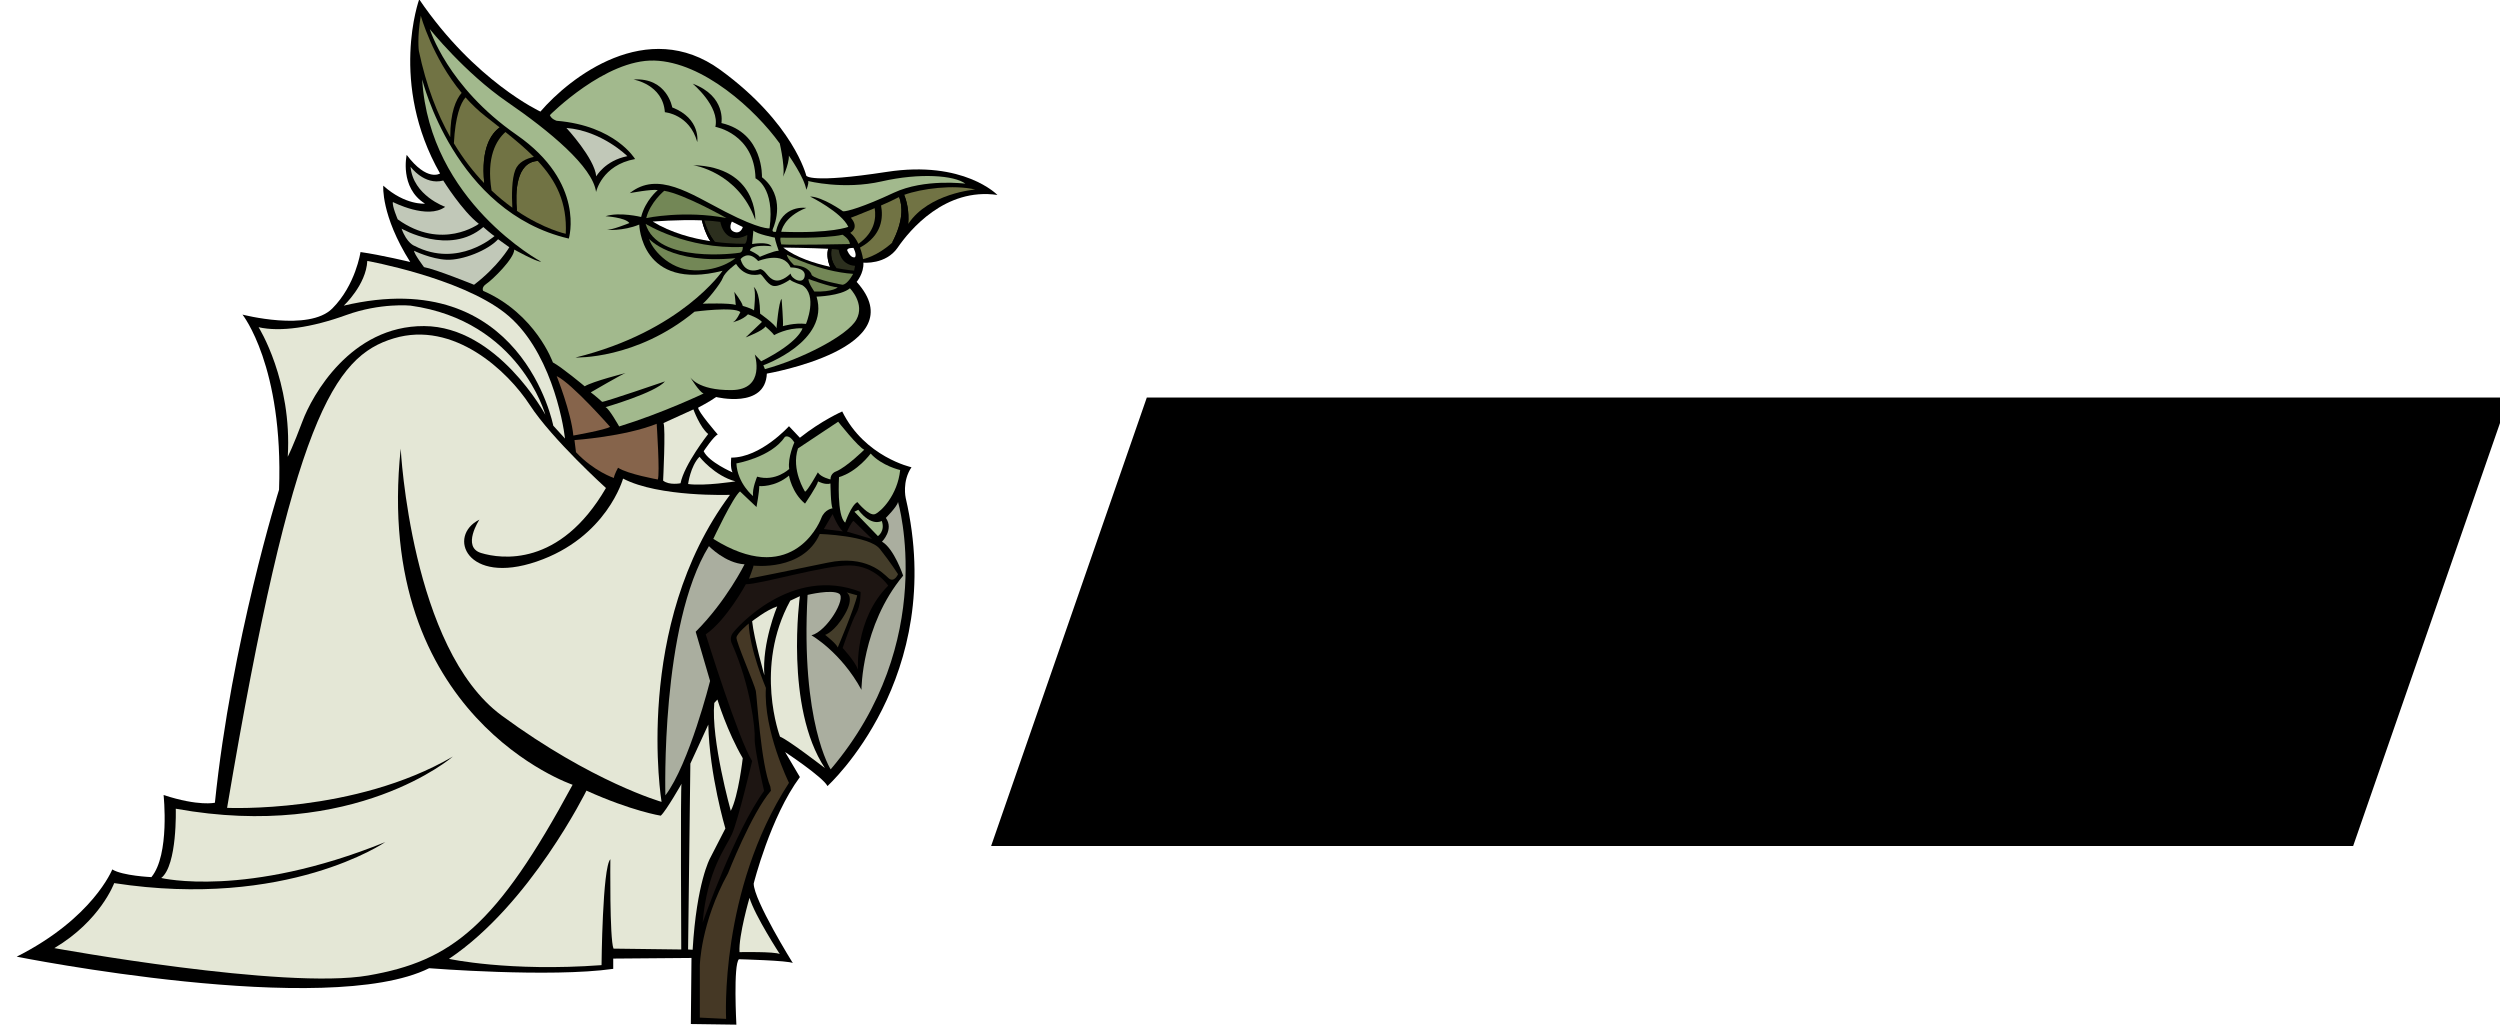 <?xml version="1.0" encoding="UTF-8" standalone="no"?>
<!-- Created with Inkscape (http://www.inkscape.org/) -->

<svg
   xmlns:dc="http://purl.org/dc/elements/1.1/"
   xmlns:cc="http://creativecommons.org/ns#"
   xmlns:rdf="http://www.w3.org/1999/02/22-rdf-syntax-ns#"
   xmlns:svg="http://www.w3.org/2000/svg"
   xmlns="http://www.w3.org/2000/svg"
   xmlns:sodipodi="http://sodipodi.sourceforge.net/DTD/sodipodi-0.dtd"
   xmlns:inkscape="http://www.inkscape.org/namespaces/inkscape"
   width="1300"
   height="532.833"
   viewBox="0 0 343.958 140.979"
   version="1.1"
   id="svg8"
   inkscape:export-filename="C:\Work\blog\repo\static\images\yoda_getters_setters.png"
   inkscape:export-xdpi="96"
   inkscape:export-ydpi="96"
   inkscape:version="0.92.0 r15299"
   sodipodi:docname="yoda.svg">
  <defs
     id="defs2">
    <clipPath
       id="clipPath3696"
       clipPathUnits="userSpaceOnUse">
      <path
         inkscape:connector-curvature="0"
         id="path3694"
         d="M 0,432 H 648 V 0 H 0 Z" />
    </clipPath>
  </defs>
  <sodipodi:namedview
     id="base"
     pagecolor="#ffffff"
     bordercolor="#666666"
     borderopacity="1.0"
     inkscape:pageopacity="0.0"
     inkscape:pageshadow="2"
     inkscape:zoom="1.4"
     inkscape:cx="366.939"
     inkscape:cy="214.0699"
     inkscape:document-units="mm"
     inkscape:current-layer="layer1"
     showgrid="false"
     units="px"
     fit-margin-top="0"
     fit-margin-left="0"
     fit-margin-right="0"
     fit-margin-bottom="0"
     inkscape:window-width="3072"
     inkscape:window-height="1603"
     inkscape:window-x="635"
     inkscape:window-y="-13"
     inkscape:window-maximized="1" />
  <g
     inkscape:label="Layer 1"
     inkscape:groupmode="layer"
     id="layer1"
     transform="translate(-5.147,-7.284)">
    <rect
       id="rect4122"
       width="347.927"
       height="144.198"
       x="3.824"
       y="5.955"
       style="stroke-width:0.265;fill:#ffffff"
       inkscape:export-xdpi="96"
       inkscape:export-ydpi="96" />
    <g
       transform="matrix(0.353,0,0,-0.353,-39.328,153.908)"
       inkscape:label="Yoda"
       id="g3688">
      <g
         id="g3690">
        <g
           clip-path="url(#clipPath3696)"
           id="g3692">
          <g
             transform="translate(398.125,256.5)"
             id="g3698">
            <path
               inkscape:connector-curvature="0"
               id="path3700"
               style="fill:#000000;fill-opacity:1;fill-rule:nonzero;stroke:none"
               d="m 0,0 c 0,0 4.375,2.25 7,4.125 0,0 19.125,-4.75 19.75,9.125 0,0 58.25,10 35,35.75 0,0 2.875,3.375 2.625,7.5 0,0 8.75,-0.875 13.375,5.875 4.625,6.75 18.5,23.5 38.875,20.5 0,0 -13.125,13.625 -43.125,9 -30,-4.625 -31.375,-1.5 -31.375,-1.5 0,0 -5,20.5 -33.5,41.25 -28.5,20.75 -58.75,-3 -70.125,-16.25 0,0 -25.5,11.75 -47.25,43.75 0,0 -11.875,-32.75 8.125,-67.875 0,0 -5,-3.375 -13,7.25 0,0 -2.875,-12.75 7.125,-19 0,0 -7.625,-0.75 -16.25,7 0,0 -1,-11.5 10.5,-29.75 0,0 -11.375,2.75 -19.375,3.875 0,0 -1.875,-12.875 -11,-22 -9.125,-9.125 -35,-2.375 -35,-2.375 0,0 16,-20 14.25,-68.25 0,0 -18.5,-59 -25,-122 0,0 -6.25,-1.5 -20,3 0,0 2.5,-23.25 -4.75,-32 0,0 -11.25,0.5 -15.25,3 0,0 -7.5,-19 -37.25,-34 0,0 121,-24.25 160.75,-4.5 0,0 47.25,-3.75 71.75,-0.25 v 4 l 30.5,0.25 -0.25,-25.75 17.75,-0.25 c 0,0 -1.25,23.5 1,25.5 0,0 19.5,-0.5 21,-1.5 0,0 -15.25,24.5 -15.25,31 0,0 6.5,26 18,41.5 l -5.75,9.75 c 0,0 14.75,-9.75 16.5,-13.25 0,0 46.75,42.25 30.5,112.25 0,0 -1.5,6.5 2.25,12 0,0 -18.25,4 -27,21.75 0,0 -8,-3.5 -16.5,-10.25 l -4.25,4.5 c 0,0 -11,-12.25 -22.5,-12.25 0,0 -0.5,-4 0.5,-5.75 0,0 -9.25,4 -11.25,8.25 0,0 4,6 5.5,6.5 0,0 -8,9.25 -7.625,10.5" />
          </g>
          <g
             transform="translate(391.623,109.876)"
             id="g3702">
            <path
               inkscape:connector-curvature="0"
               id="path3704"
               style="fill:#e4e7d6;fill-opacity:1;fill-rule:nonzero;stroke:none"
               d="m 0,0 c 0,0 -5.991,-10.54 -8.1,-12.427 0,0 -11.318,1.776 -28.96,9.764 0,0 -21.857,-44.382 -53.59,-65.574 0,0 23.411,-5.105 59.471,-2.442 0,0 0.334,38.169 3.441,41.276 0,0 -0.334,-31.068 1.219,-34.84 l 26.408,-0.333 c 0,0 -0.333,63.8 0.111,64.576" />
          </g>
          <g
             transform="translate(395.062,117.754)"
             id="g3706">
            <path
               inkscape:connector-curvature="0"
               id="path3708"
               style="fill:#e4e7d6;fill-opacity:1;fill-rule:nonzero;stroke:none"
               d="m 0,0 -0.888,-72.454 1.776,-0.11 c 1.552,26.185 6.768,35.616 6.768,35.616 l 5.991,11.65 c 0,0 -6.213,20.969 -6.657,40.498 z" />
          </g>
          <g
             transform="translate(404.383,141.389)"
             id="g3710">
            <path
               inkscape:connector-curvature="0"
               id="path3712"
               style="fill:#e4e7d6;fill-opacity:1;fill-rule:nonzero;stroke:none"
               d="m 0,0 1.221,1.331 c 0,0 3.772,-12.427 9.875,-22.856 0,0 -1.664,-14.756 -4.66,-20.527 0,0 -7.768,27.739 -6.436,42.052" />
          </g>
          <g
             transform="translate(401.055,168.129)"
             id="g3714">
            <path
               inkscape:connector-curvature="0"
               id="path3716"
               style="fill:#1d1512;fill-opacity:1;fill-rule:nonzero;stroke:none"
               d="m 0,0 c 0,0 12.87,-41.385 18.085,-49.374 0,0 -5.438,-23.079 -7.878,-28.516 -2.44,-5.436 -9.652,-13.98 -11.428,-34.506 0,0 12.537,35.727 23.966,51.372 0,0 -3.883,16.643 -3.661,20.416 0.222,3.772 -1.555,20.415 -8.877,36.947 0,0 -1.108,1.996 0.223,3.994 1.331,1.998 22.967,26.741 49.929,16.2 0,0 0.111,-5.327 -1.665,-8.322 -1.775,-2.995 -5.325,-13.536 -5.325,-13.536 0,0 4.771,-5.105 5.991,-8.433 0,0 -1.443,19.528 11.761,32.732 0,0 -5.103,7.766 -14.978,7.878 C 46.268,26.963 20.971,19.417 15.645,19.528 15.645,19.528 7.989,5.437 0,0" />
          </g>
          <g
             transform="translate(428.904,179.003)"
             id="g3718">
            <path
               inkscape:connector-curvature="0"
               id="path3720"
               style="fill:#e4e7d6;fill-opacity:1;fill-rule:nonzero;stroke:none"
               d="m 0,0 c 0,0 -5.992,-14.313 -4.993,-26.851 0,0 -3.994,13.98 -4.771,21.081 0,0 5.77,4.549 9.764,5.77" />
          </g>
          <g
             transform="translate(417.809,172.346)"
             id="g3722">
            <path
               inkscape:connector-curvature="0"
               id="path3724"
               style="fill:#453825;fill-opacity:1;fill-rule:nonzero;stroke:none"
               d="m 0,0 c 0,0 -4.549,-3.772 -4.771,-5.437 -0.221,-1.664 7.102,-18.418 7.545,-20.859 0.444,-2.44 1.997,-28.627 5.659,-37.281 l 0.22,-1.588 c -7.629,-8.901 -16.712,-32.181 -16.712,-32.181 -10.75,-19.5 -11,-36 -11,-36 v -20.25 l 10.25,-0.5 c 0,0 -2.75,50 24.5,92 0,0 -10,20.25 -9,37 0,0 -6.382,14.942 -6.691,25.096" />
          </g>
          <g
             transform="translate(437.75,183)"
             id="g3726">
            <path
               inkscape:connector-curvature="0"
               id="path3728"
               style="fill:#e4e7d6;fill-opacity:1;fill-rule:nonzero;stroke:none"
               d="m 0,0 c 0,0 -6,-43.25 9.75,-67 0,0 -14.25,11 -17.5,12.25 0,0 -10.25,27 4,53 z" />
          </g>
          <g
             transform="translate(440.75,183.5)"
             id="g3730">
            <path
               inkscape:connector-curvature="0"
               id="path3732"
               style="fill:#aaae9f;fill-opacity:1;fill-rule:nonzero;stroke:none"
               d="m 0,0 c 0,0 9.25,2.25 12.25,0.5 3,-1.75 -4.75,-14.75 -10.75,-16.25 0,0 11.5,-6.5 19.5,-21.25 0,0 0,25 16.25,44.5 0,0 -3.5,10.5 -8.25,13.25 0,0 4.75,4.75 1.5,9.25 0,0 4.5,4.5 4.75,6.25 0,0 16,-54.5 -26.25,-104.25 0,0 -11.75,18.25 -9,68" />
          </g>
          <g
             transform="translate(455.917,184.5)"
             id="g3734">
            <path
               inkscape:connector-curvature="0"
               id="path3736"
               style="fill:#443d2a;fill-opacity:1;fill-rule:nonzero;stroke:none"
               d="m 0,0 c 0,0 3.334,-1.668 -0.666,-8.584 -4,-6.916 -7.667,-8 -7.667,-8 0,0 4.417,-3.416 4.917,-4.916 0,0 6.666,15.666 7.583,20.333 z" />
          </g>
          <g
             transform="translate(445.501,207.25)"
             id="g3738">
            <path
               inkscape:connector-curvature="0"
               id="path3740"
               style="fill:#443d2a;fill-opacity:1;fill-rule:nonzero;stroke:none"
               d="m 0,0 c 0,0 19.249,-0.584 23.416,-5.834 4.167,-5.25 7.084,-9.833 7.084,-9.833 0,0 -1.5,-3.583 -3.75,-1.5 -2.25,2.083 -8.918,9.083 -23.584,6 -14.666,-3.083 -30.75,-6.25 -30.75,-6.25 0,0 1.75,4.416 1.75,5.083 0,0 19.334,-2.332 25.834,12.334" />
          </g>
          <g
             transform="translate(456.084,208.166)"
             id="g3742">
            <path
               inkscape:connector-curvature="0"
               id="path3744"
               style="fill:#201816;fill-opacity:1;fill-rule:nonzero;stroke:none"
               d="m 0,0 c 0,0 1.916,4.084 2.583,4.167 l 7.25,-7.083 z" />
          </g>
          <g
             transform="translate(454.501,208.25)"
             id="g3746">
            <path
               inkscape:connector-curvature="0"
               id="path3748"
               style="fill:#201816;fill-opacity:1;fill-rule:nonzero;stroke:none"
               d="M 0,0 -7.417,0.916 -4,6.75 c 0,0 2.084,-5.166 4,-6.75" />
          </g>
          <g
             transform="translate(459.001,215.917)"
             id="g3750">
            <path
               inkscape:connector-curvature="0"
               id="path3752"
               style="fill:#a2b98d;fill-opacity:1;fill-rule:nonzero;stroke:none"
               d="m 0,0 9.166,-9.5 c 0,0 2.916,1.917 1.5,5.917 0,0 -3.916,-2.5 -9.166,4.333 z" />
          </g>
          <g
             transform="translate(455.417,211.666)"
             id="g3754">
            <path
               inkscape:connector-curvature="0"
               id="path3756"
               style="fill:#a2b98d;fill-opacity:1;fill-rule:nonzero;stroke:none"
               d="m 0,0 c 0,0 2.333,6.834 4.75,8 0,0 4.584,-5.666 6.917,-4.666 2.333,1 8.75,7.416 9.75,17.166 0,0 -7.083,1.583 -11.5,6.417 0,0 -5.166,-7.083 -12.333,-9.167 0,0 -0.918,-15.167 2.416,-17.75" />
          </g>
          <g
             transform="translate(449.667,226.917)"
             id="g3758">
            <path
               inkscape:connector-curvature="0"
               id="path3760"
               style="fill:#a2b98d;fill-opacity:1;fill-rule:nonzero;stroke:none"
               d="m 0,0 c 0,0 0.084,-8.75 0.834,-9.667 0,0 -3.084,-0.333 -4.417,-3.833 -1.333,-3.5 -12.417,-26.667 -42.083,-8.083 0,0 7.667,16.333 10.417,18.5 l 6.417,-6.084 c 0,0 1.083,5.75 1.083,8.167 0,0 5.999,-0.583 11.583,4.083 0,0 1.083,-6.666 6.25,-10.916 0,0 4.751,6.916 5.084,8.666 0,0 2.748,-1.5 4.832,-0.833" />
          </g>
          <g
             transform="translate(439.751,223.75)"
             id="g3762">
            <path
               inkscape:connector-curvature="0"
               id="path3764"
               style="fill:#a2b98d;fill-opacity:1;fill-rule:nonzero;stroke:none"
               d="M 0,0 C 0,0 -5.5,8.5 -2.75,16.833 L 12.916,27.25 c 0,0 7.834,-9.917 10.167,-10.917 0,0 -6.916,-6.833 -11.083,-8.5 C 12,7.833 9.916,7.167 9.916,4.75 9.916,4.75 6.167,5.583 5,7.5 5,7.5 0.834,0 0,0" />
          </g>
          <g
             transform="translate(435.584,242.917)"
             id="g3766">
            <path
               inkscape:connector-curvature="0"
               id="path3768"
               style="fill:#a2b98d;fill-opacity:1;fill-rule:nonzero;stroke:none"
               d="m 0,0 c 0,0 -2.667,-6 -2,-10.333 0,0 -5.25,-5.084 -12.5,-3 0,0 -1.999,-4.667 -1.583,-7.584 0,0 -6.083,4.917 -6.5,12.75 0,0 13.582,2.334 18.916,10.334 0,0 1.584,1.166 3.667,-2.167" />
          </g>
          <g
             transform="translate(147.167,45.833)"
             id="g3770">
            <path
               inkscape:connector-curvature="0"
               id="path3772"
               style="fill:#e4e7d6;fill-opacity:1;fill-rule:nonzero;stroke:none"
               d="M 0,0 C 0,0 89.667,-16.332 122.333,-10.666 155,-5 172.334,8.667 202,63.667 c 0,0 -78,26.333 -67,131 0,0 4,-78 39.333,-104 35.334,-26 62.334,-33.666 62.334,-33.666 0,0 -11.334,68.666 26.666,119.666 0,0 -27.666,-1 -41.666,6.333 0,0 -6.334,-23 -33.667,-32.333 -27.333,-9.333 -35,10 -22.333,16.333 0,0 -7,-10.667 0.666,-13 C 174,151.667 197,148.333 215,179.333 c 0,0 -21,19 -29.667,32.334 -8.666,13.333 -29.666,33 -53,26 -23.333,-7 -39.333,-31 -65,-183 0,0 49.667,-2.333 88,20 0,0 -38,-33.001 -108,-20.334 0,0 0.667,-22 -5.666,-27 0,0 33,-8 87.333,14 0,0 -38.333,-26.332 -105.667,-15.999 C 23.333,25.334 18,10.666 0,0" />
          </g>
          <g
             transform="translate(416.182,195.419)"
             id="g3774">
            <path
               inkscape:connector-curvature="0"
               id="path3776"
               style="fill:#aaae9f;fill-opacity:1;fill-rule:nonzero;stroke:none"
               d="m 0,0 c 0,0 -7.086,-14.32 -19.044,-26.278 l 5.609,-19.192 c 0,0 -8.119,-32.331 -17.419,-44.584 0,0 -1.92,66.581 16.976,97.14 0,0 6.35,-6.643 13.878,-7.086" />
          </g>
          <g
             transform="translate(398.613,237.344)"
             id="g3778">
            <path
               inkscape:connector-curvature="0"
               id="path3780"
               style="fill:#e4e7d6;fill-opacity:1;fill-rule:nonzero;stroke:none"
               d="m 0,0 c 0,0 5.757,-7.381 14.024,-9.596 0,0 -12.105,-1.919 -18.453,-1.033 0,0 0.886,6.938 4.429,10.629" />
          </g>
          <g
             transform="translate(402.009,246.202)"
             id="g3782">
            <path
               inkscape:connector-curvature="0"
               id="path3784"
               style="fill:#e4e7d6;fill-opacity:1;fill-rule:nonzero;stroke:none"
               d="m 0,0 c 0,0 -9.3,-11.81 -10.776,-19.191 0,0 -4.429,-0.886 -6.791,1.033 0,0 1.033,20.372 0.147,22.439 l 11.662,5.315 c 0,0 2.51,-6.939 5.758,-9.596" />
          </g>
          <g
             transform="translate(381.932,250.188)"
             id="g3786">
            <path
               inkscape:connector-curvature="0"
               id="path3788"
               style="fill:#86644b;fill-opacity:1;fill-rule:nonzero;stroke:none"
               d="m 0,0 c 0,0 1.328,-19.634 0.442,-21.701 0,0 -11.661,2.066 -15.5,4.576 0,0 -1.475,-2.657 -1.624,-3.986 0,0 -7.675,2.509 -14.762,10.039 l -0.591,4.724 c 0,0 19.487,1.329 32.035,6.348" />
          </g>
          <g
             transform="translate(349.453,245.611)"
             id="g3790">
            <path
               inkscape:connector-curvature="0"
               id="path3792"
               style="fill:#86644b;fill-opacity:1;fill-rule:nonzero;stroke:none"
               d="m 0,0 c 0,0 12.549,2.214 14.32,3.396 0,0 -14.762,16.829 -20.815,19.782 0,0 5.609,-14.025 6.495,-23.178" />
          </g>
          <g
             transform="translate(226.777,287.832)"
             id="g3794">
            <path
               inkscape:connector-curvature="0"
               id="path3796"
               style="fill:#e4e7d6;fill-opacity:1;fill-rule:nonzero;stroke:none"
               d="m 0,0 c 0,0 13.139,-20.816 11.367,-50.489 0,0 2.068,3.986 5.758,13.877 3.69,9.891 18.748,37.203 47.388,37.055 28.64,-0.148 47.241,-34.545 47.241,-34.545 0,0 -10.039,36.611 -52.555,42.517 0,0 -11.663,1.181 -25.097,-3.691 C 20.668,-0.148 8.415,-1.919 0,0" />
          </g>
          <g
             transform="translate(259.993,296.247)"
             id="g3798">
            <path
               inkscape:connector-curvature="0"
               id="path3800"
               style="fill:#e4e7d6;fill-opacity:1;fill-rule:nonzero;stroke:none"
               d="m 0,0 c 0,0 8.71,8.12 9.153,17.42 0,0 36.021,-6.495 53.589,-20.225 17.568,-13.729 22.735,-42.369 23.473,-49.012 l -4.577,5.019 C 81.638,-46.798 69.532,16.387 0,0" />
          </g>
          <g
             transform="translate(290.553,384.38)"
             id="g3802">
            <path
               inkscape:connector-curvature="0"
               id="path3804"
               style="fill:#a2b98d;fill-opacity:1;fill-rule:nonzero;stroke:none"
               d="m 0,0 c 0,0 12.548,-51.669 57.132,-62.003 0,0 6.643,21.7 -20.372,40.449 C 9.744,-2.805 2.953,19.635 2.953,19.635 c 0,0 13.582,-16.978 30.116,-28.345 16.534,-11.367 33.363,-25.244 34.692,-35.135 0,0 2.215,10.482 15.206,12.844 0,0 -7.676,12.99 -30.559,14.91 0,0 -2.066,0.59 -2.657,2.214 0,0 21.701,21.849 40.745,21.258 19.044,-0.59 39.269,-19.043 48.864,-32.33 0,0 2.806,-12.106 0.739,-14.172 0,0 2.952,5.905 2.804,9.448 0,0 6.053,-8.562 6.791,-13.286 0,0 1.035,2.066 0.739,3.395 0,0 13.728,-3.543 28.638,-0.147 14.91,3.395 28.345,2.362 32.626,-0.886 0,0 -15.944,2.067 -27.902,-3.543 -11.958,-5.61 -18.454,-7.381 -19.782,-7.234 0,0 -8.118,5.757 -12.843,5.757 0,0 12.253,-6.052 14.91,-11.81 0,0 -6.348,-2.657 -26.13,-1.919 0,0 0.738,5.758 9.743,9.301 0,0 -9.596,1.475 -11.81,-9.301 0,0 -1.919,-0.443 -1.181,1.181 0.738,1.624 5.02,12.696 -4.281,20.078 0,0 0.738,17.272 -15.796,21.11 0,0 1.92,10.482 -11.22,15.353 0,0 10.629,-8.857 8.858,-16.829 0,0 15.205,-2.657 15.648,-20.077 0,0 7.676,-3.395 5.462,-19.487 0,0 -3.543,-0.59 -17.272,6.496 -13.73,7.085 -26.279,15.943 -37.203,7.233 0,0 8.563,1.624 10.925,1.181 0,0 -4.873,-3.986 -6.496,-10.481 0,0 -8.414,2.067 -13.876,0.296 0,0 7.678,-0.444 9.301,-2.658 0,0 -7.234,-2.953 -9.153,-2.657 0,0 6.643,-0.591 12.991,2.066 0,0 0.592,-26.13 32.478,-18.01 0,0 -15.943,-23.62 -57.279,-33.806 0,0 23.619,-0.887 46.355,17.862 0,0 15.353,2.067 17.863,-0.147 0,0 -1.476,-3.395 -2.952,-3.986 0,0 3.837,0.886 5.904,3.1 0,0 3.987,-1.328 5.463,-2.952 l -6.349,-6.053 c 0,0 6.939,2.657 7.677,4.281 0,0 2.952,-2.51 3.396,-3.395 0,0 5.019,2.952 11.072,2.657 0,0 -1.182,-5.314 -16.092,-12.843 l -2.509,2.657 c 0,0 4.428,-13.729 -9.006,-13.877 -13.433,-0.148 -16.239,5.167 -16.239,5.167 0,0 3.691,-6.053 5.315,-6.496 0,0 -16.092,-7.677 -32.921,-12.844 0,0 -3.987,7.086 -5.315,7.529 0,0 19.487,5.611 23.178,10.039 0,0 -23.62,-8.119 -24.506,-7.972 0,0 -2.952,2.658 -4.429,3.691 0,0 12.4,7.233 13.581,7.529 0,0 -12.842,-3.248 -15.943,-5.167 0,0 -9.005,7.529 -12.4,9.301 0,0 -6.644,18.895 -27.164,27.901 0,0 -0.886,1.329 1.329,2.805 2.215,1.476 10.777,9.742 10.777,13.286 0,0 8.71,-4.871 10.481,-4.724 0,0 -43.552,23.388 -46.355,71.008" />
          </g>
          <g
             transform="translate(305.921,379.166)"
             id="g3806">
            <path
               inkscape:connector-curvature="0"
               id="path3808"
               style="fill:#000000;fill-opacity:1;fill-rule:nonzero;stroke:none"
               d="m 0,0 c -2.192,-2.547 -4.44,-7.528 -4.442,-17.24 0.464,-0.825 0.937,-1.627 1.412,-2.418 0.576,10.696 2.589,15.646 4.541,17.893 C 0.993,-1.182 0.492,-0.593 0,0" />
          </g>
          <g
             transform="translate(320.743,365.693)"
             id="g3810">
            <path
               inkscape:connector-curvature="0"
               id="path3812"
               style="fill:#717344;fill-opacity:1;fill-rule:nonzero;stroke:none"
               d="m 0,0 c -1.776,1.401 -3.608,2.83 -5.493,4.307 -2.886,2.262 -5.486,4.774 -7.819,7.401 -1.951,-2.247 -3.964,-7.197 -4.54,-17.893 3.72,-6.186 7.767,-11.321 11.848,-15.576 C -7.438,-7.948 -3.175,-2.278 0,0" />
          </g>
          <g
             transform="translate(290,409.25)"
             id="g3814">
            <path
               inkscape:connector-curvature="0"
               id="path3816"
               style="fill:#717344;fill-opacity:1;fill-rule:nonzero;stroke:none"
               d="m 0,0 c -1.5,-8.75 -0.75,-13.75 -0.75,-13.75 2.844,-13.564 7.184,-24.604 12.229,-33.574 0.001,9.712 2.25,14.693 4.442,17.24 C 4.425,-16.214 0,0 0,0" />
          </g>
          <g
             transform="translate(335.575,352.649)"
             id="g3818">
            <path
               inkscape:connector-curvature="0"
               id="path3820"
               style="fill:#717344;fill-opacity:1;fill-rule:nonzero;stroke:none"
               d="m 0,0 c -8.466,-0.581 -8.779,-12.136 -8.11,-19.479 10.592,-7.154 19.035,-8.92 19.035,-8.92 C 11.497,-16.228 7.226,-7.749 0,0" />
          </g>
          <g
             transform="translate(335.575,352.649)"
             id="g3822">
            <path
               inkscape:connector-curvature="0"
               id="path3824"
               style="fill:#000000;fill-opacity:1;fill-rule:nonzero;stroke:none"
               d="m 0,0 c -0.49,0.526 -0.994,1.048 -1.511,1.568 -2.901,-0.628 -6.033,-2.025 -7.235,-5.091 -1.403,-3.578 -1.412,-9.902 -1.158,-14.703 0.603,-0.433 1.203,-0.854 1.794,-1.253 C -8.779,-12.136 -8.466,-0.581 0,0" />
          </g>
          <g
             transform="translate(322.99,363.909)"
             id="g3826">
            <path
               inkscape:connector-curvature="0"
               id="path3828"
               style="fill:#000000;fill-opacity:1;fill-rule:nonzero;stroke:none"
               d="m 0,0 c -0.738,0.59 -1.486,1.185 -2.247,1.784 -3.175,-2.278 -7.438,-7.948 -6.004,-21.761 0.947,-0.987 1.896,-1.929 2.843,-2.824 C -7.513,-9.781 -3.588,-3.201 0,0" />
          </g>
          <g
             transform="translate(326.829,349.126)"
             id="g3830">
            <path
               inkscape:connector-curvature="0"
               id="path3832"
               style="fill:#717344;fill-opacity:1;fill-rule:nonzero;stroke:none"
               d="m 0,0 c 1.202,3.066 4.334,4.463 7.235,5.091 -3.231,3.25 -6.968,6.407 -11.074,9.692 -3.589,-3.201 -7.514,-9.781 -5.408,-22.801 2.743,-2.591 5.468,-4.802 8.089,-6.685 C -1.412,-9.902 -1.403,-3.578 0,0" />
          </g>
          <g
             transform="translate(346.75,365.5)"
             id="g3834">
            <path
               inkscape:connector-curvature="0"
               id="path3836"
               style="fill:#c1c8b8;fill-opacity:1;fill-rule:nonzero;stroke:none"
               d="m 0,0 c 0,0 11,-11.875 11.625,-18.875 0,0 3.375,6.125 12.125,7.875 0,0 -9.875,9.875 -23.75,11" />
          </g>
          <g
             transform="translate(286,350.375)"
             id="g3838">
            <path
               inkscape:connector-curvature="0"
               id="path3840"
               style="fill:#c1c8b8;fill-opacity:1;fill-rule:nonzero;stroke:none"
               d="m 0,0 c 0,0 5.375,-7.375 12.75,-5.375 0,0 7.375,-11.875 13.875,-16.875 0,0 -14.375,-10.625 -31.625,1.75 0,0 -2.25,5.25 -1.875,6.75 0,0 13.5,-7 20.375,-1.875 C 13.5,-15.625 1,-11.25 0,0" />
          </g>
          <g
             transform="translate(314.375,326.875)"
             id="g3842">
            <path
               inkscape:connector-curvature="0"
               id="path3844"
               style="fill:#c1c8b8;fill-opacity:1;fill-rule:nonzero;stroke:none"
               d="m 0,0 c 0,0 3.5,-3.125 4.375,-3.5 0,0 -14.125,-12.625 -31.125,-3.875 0,0 -3,0.875 -5.125,6.75 0,0 18.625,-10.75 31.875,0.625" />
          </g>
          <g
             transform="translate(320.125,322.125)"
             id="g3846">
            <path
               inkscape:connector-curvature="0"
               id="path3848"
               style="fill:#c1c8b8;fill-opacity:1;fill-rule:nonzero;stroke:none"
               d="m 0,0 4.375,-3.125 c 0,0 -4.25,-7.375 -13.75,-14.625 0,0 -15.125,6.125 -19.5,6.875 0,0 -3.875,5.125 -3.875,6.375 0,0 6.625,-3.25 12.75,-3.5 6.125,-0.25 16,3.625 20,8" />
          </g>
          <g
             transform="translate(396.125,351)"
             id="g3850">
            <path
               inkscape:connector-curvature="0"
               id="path3852"
               style="fill:#000000;fill-opacity:1;fill-rule:nonzero;stroke:none"
               d="m 0,0 c 0,0 17.625,-2.625 24.25,-21.375 0,0 1,20.625 -24.25,21.375" />
          </g>
          <g
             transform="translate(372.875,384.375)"
             id="g3854">
            <path
               inkscape:connector-curvature="0"
               id="path3856"
               style="fill:#000000;fill-opacity:1;fill-rule:nonzero;stroke:none"
               d="m 0,0 c 0,0 11.5,-1.875 12.25,-12.75 0,0 9.625,-0.75 12.625,-11.625 0,0 1.5,9.125 -9.75,13.5 0,0 -2,11.75 -15.125,10.875" />
          </g>
          <g
             transform="translate(469.385,335.279)"
             id="g3858">
            <path
               inkscape:connector-curvature="0"
               id="path3860"
               style="fill:#000000;fill-opacity:1;fill-rule:nonzero;stroke:none"
               d="m 0,0 c -0.824,-0.356 -1.657,-0.71 -2.481,-1.056 0.628,-3.84 0.035,-9.37 -6.337,-13.904 0.228,-0.489 0.431,-0.975 0.61,-1.452 C 0.477,-11.685 0.893,-4.611 0,0" />
          </g>
          <g
             transform="translate(466.903,334.224)"
             id="g3862">
            <path
               inkscape:connector-curvature="0"
               id="path3864"
               style="fill:#717344;fill-opacity:1;fill-rule:nonzero;stroke:none"
               d="m 0,0 c -4.812,-2.016 -9.278,-3.724 -9.278,-3.724 3.5,-4.125 -0.25,-5.875 -0.25,-5.875 1.409,-1.1 2.439,-2.698 3.191,-4.305 C 0.035,-9.371 0.629,-3.84 0,0" />
          </g>
          <g
             transform="translate(478.39,339.414)"
             id="g3866">
            <path
               inkscape:connector-curvature="0"
               id="path3868"
               style="fill:#717344;fill-opacity:1;fill-rule:nonzero;stroke:none"
               d="m 0,0 c 1.033,-2.503 1.982,-6.309 1.579,-11.333 0.011,0.015 0.022,0.029 0.031,0.044 8,12 26.125,13.375 26.125,13.375 C 19.258,4.068 6.716,2.461 0,0" />
          </g>
          <g
             transform="translate(476.438,338.584)"
             id="g3870">
            <path
               inkscape:connector-curvature="0"
               id="path3872"
               style="fill:#717344;fill-opacity:1;fill-rule:nonzero;stroke:none"
               d="m 0,0 c -0.143,-0.07 -0.306,-0.139 -0.438,-0.209 -1.726,-0.921 -4.123,-2.018 -6.616,-3.096 0.893,-4.611 0.477,-11.685 -8.208,-16.412 0.901,-2.407 1.199,-4.492 1.199,-4.492 0,0 5.292,0.966 11.29,6.356 C 1.723,-9.329 1.313,-3.52 0,0" />
          </g>
          <g
             transform="translate(478.39,339.414)"
             id="g3874">
            <path
               inkscape:connector-curvature="0"
               id="path3876"
               style="fill:#000000;fill-opacity:1;fill-rule:nonzero;stroke:none"
               d="m 0,0 c -0.729,-0.267 -1.372,-0.545 -1.951,-0.829 1.313,-3.52 1.722,-9.329 -2.774,-17.853 2.081,1.869 4.246,4.268 6.304,7.349 C 1.982,-6.309 1.033,-2.503 0,0" />
          </g>
          <g
             transform="translate(409.125,330.375)"
             id="g3878">
            <path
               inkscape:connector-curvature="0"
               id="path3880"
               style="fill:#738756;fill-opacity:1;fill-rule:nonzero;stroke:none"
               d="m 0,0 c 0,0 -16.5,9.375 -24.25,10.625 0,0 -5.5,-4.5 -7,-10.625 0,0 14.875,3.125 31.25,0" />
          </g>
          <g
             transform="translate(377.625,328.125)"
             id="g3882">
            <path
               inkscape:connector-curvature="0"
               id="path3884"
               style="fill:#738756;fill-opacity:1;fill-rule:nonzero;stroke:none"
               d="m 0,0 c 0,0 15.875,-10 37.875,-9 0,0 0.125,-2 -1.125,-2.25 C 35.5,-11.5 4.5,-15.625 0,0" />
          </g>
          <g
             transform="translate(379,322.25)"
             id="g3886">
            <path
               inkscape:connector-curvature="0"
               id="path3888"
               style="fill:#738756;fill-opacity:1;fill-rule:nonzero;stroke:none"
               d="m 0,0 c 0,0 8.625,-10 33.625,-7.5 0,0 -5.625,-5 -16,-4.75 C 7.25,-12 0.75,-3.25 0,0" />
          </g>
          <g
             transform="translate(380.375,329)"
             id="g3890">
            <path
               inkscape:connector-curvature="0"
               id="path3892"
               style="fill:#ffffff;fill-opacity:1;fill-rule:nonzero;stroke:none"
               d="m 0,0 c 7.221,-4.403 15.599,-6.572 22.455,-7.635 -1.65,2.511 -2.69,5.675 -3.307,8.126 C 10.004,0.84 0,0 0,0" />
          </g>
          <g
             transform="translate(406.75,328.875)"
             id="g3894">
            <path
               inkscape:connector-curvature="0"
               id="path3896"
               style="fill:#2c2f1e;fill-opacity:1;fill-rule:nonzero;stroke:none"
               d="m 0,0 c -1.926,0.289 -4.09,0.47 -6.326,0.576 0.754,-2.504 2.05,-5.75 4.163,-8.338 C 4.682,-8.677 9.625,-8.5 9.625,-8.5 10.5,-7.75 10.5,-5.125 10.5,-5.125 1.5,-9.625 0,0 0,0" />
          </g>
          <g
             transform="translate(399.523,329.491)"
             id="g3898">
            <path
               inkscape:connector-curvature="0"
               id="path3900"
               style="fill:#000000;fill-opacity:1;fill-rule:nonzero;stroke:none"
               d="M 0,0 C 0.616,-2.451 1.656,-5.615 3.307,-8.126 3.906,-8.219 4.489,-8.301 5.063,-8.377 2.95,-5.79 1.654,-2.543 0.9,-0.04 0.601,-0.025 0.302,-0.012 0,0" />
          </g>
          <g
             transform="translate(411.25,329)"
             id="g3902">
            <path
               inkscape:connector-curvature="0"
               id="path3904"
               style="fill:#ffffff;fill-opacity:1;fill-rule:nonzero;stroke:none"
               d="M 0,0 4.25,-2.125 C 4.25,-2.125 3.5,-5 0.875,-4 -1.75,-3 0,0 0,0" />
          </g>
          <g
             transform="translate(419.625,325.5)"
             id="g3906">
            <path
               inkscape:connector-curvature="0"
               id="path3908"
               style="fill:#a2b98d;fill-opacity:1;fill-rule:nonzero;stroke:none"
               d="m 0,0 -0.5,-5.25 c 0,0 6.25,1.125 7.625,-0.875 0,0 -7.875,1 -8.5,-1.625 0,0 3.25,-1.5 3.875,-2.5 0,0 5.75,2.5 7.375,2.375 0,0 -1.375,3.75 -1.5,5.125 0,0 -7.125,1.375 -8.375,2.75" />
          </g>
          <g
             transform="translate(430.25,322.75)"
             id="g3910">
            <path
               inkscape:connector-curvature="0"
               id="path3912"
               style="fill:#738756;fill-opacity:1;fill-rule:nonzero;stroke:none"
               d="m 0,0 c 0,0 17.125,-0.5 24.125,1.125 0,0 2.75,-1.625 2.875,-3.625 0,0 -23.5,-0.5 -26.75,-0.125 0,0 -0.625,1.875 -0.25,2.625" />
          </g>
          <g
             transform="translate(448.739,318.404)"
             id="g3914">
            <path
               inkscape:connector-curvature="0"
               id="path3916"
               style="fill:#ffffff;fill-opacity:1;fill-rule:nonzero;stroke:none"
               d="M 0,0 C -6.323,0.332 -17.489,0.471 -17.489,0.471 -12.386,-3.455 -5.06,-5.734 0.768,-7.018 -0.448,-4.044 -0.391,-1.675 0,0" />
          </g>
          <g
             transform="translate(459.25,311.75)"
             id="g3918">
            <path
               inkscape:connector-curvature="0"
               id="path3920"
               style="fill:#2c2f1e;fill-opacity:1;fill-rule:nonzero;stroke:none"
               d="m 0,0 c -5.875,0.375 -6.375,6.25 -6.375,6.25 -0.317,0.122 -1.341,0.229 -2.773,0.324 -0.368,-1.99 -0.261,-4.741 1.865,-7.442 4.05,-0.766 6.908,-1.007 6.908,-1.007 z" />
          </g>
          <g
             transform="translate(450.102,318.324)"
             id="g3922">
            <path
               inkscape:connector-curvature="0"
               id="path3924"
               style="fill:#000000;fill-opacity:1;fill-rule:nonzero;stroke:none"
               d="m 0,0 c -0.422,0.028 -0.876,0.055 -1.362,0.08 -0.391,-1.675 -0.449,-4.044 0.767,-7.018 0.857,-0.188 1.68,-0.356 2.46,-0.503 C -0.261,-4.741 -0.367,-1.99 0,0" />
          </g>
          <g
             transform="translate(458.625,318.75)"
             id="g3926">
            <path
               inkscape:connector-curvature="0"
               id="path3928"
               style="fill:#ffffff;fill-opacity:1;fill-rule:nonzero;stroke:none"
               d="m 0,0 c 0,0 1.375,-2.5 0.625,-3.625 0,0 -1.5,-0.75 -3,2.5 C -2.375,-1.125 -3,0 0,0" />
          </g>
          <g
             transform="translate(432.625,316.125)"
             id="g3930">
            <path
               inkscape:connector-curvature="0"
               id="path3932"
               style="fill:#738756;fill-opacity:1;fill-rule:nonzero;stroke:none"
               d="m 0,0 c 0,0 12.75,-6.625 25.875,-7.5 0,0 -2,-4 -4.125,-4.25 0,0 -10,1.75 -12,3.75 0,0 -0.625,3.5 -6.875,3.875 0,0 -2.5,2.25 -2.875,4.125" />
          </g>
          <g
             transform="translate(414.625,314.375)"
             id="g3934">
            <path
               inkscape:connector-curvature="0"
               id="path3936"
               style="fill:#a2b98d;fill-opacity:1;fill-rule:nonzero;stroke:none"
               d="m 0,0 c 0,0 2.875,3.75 6.875,-0.75 0,0 9.75,4.125 12.625,-2.5 0,0 6,0.125 5.5,-3.375 -0.5,-3.5 -5.25,-1.125 -5.5,1 0,0 -3.25,-3.375 -6.125,-2.625 -2.875,0.75 -3.5,4 -5.75,4.375 0,0 -5.75,-2.75 -7.625,3.875" />
          </g>
          <g
             transform="translate(441.125,306.625)"
             id="g3938">
            <path
               inkscape:connector-curvature="0"
               id="path3940"
               style="fill:#738756;fill-opacity:1;fill-rule:nonzero;stroke:none"
               d="m 0,0 c 0,0 8.5,-3.125 11.375,-3.25 0,0 -1.75,-1.875 -9.125,-1.625 0,0 -2.5,3.5 -2.25,4.875" />
          </g>
          <g
             transform="translate(440.125,289.125)"
             id="g3942">
            <path
               inkscape:connector-curvature="0"
               id="path3944"
               style="fill:#a2b98d;fill-opacity:1;fill-rule:nonzero;stroke:none"
               d="m 0,0 c 0,0 4.75,11.25 -1.5,15.125 0,0 -3.75,1.125 -4.75,2.125 0,0 -4.375,-3.125 -6.75,-2.375 -2.375,0.75 -3.875,4.375 -4.875,4.5 0,0 -5.625,-1.875 -9.375,4 0,0 -4.25,-3 -5.125,-5.375 -0.875,-2.375 -6.375,-9.125 -7.875,-10.125 0,0 10.625,0.375 12.875,-0.5 0,0 -0.375,4.75 -0.625,5.125 -0.25,0.375 3,-3.75 3.375,-5.5 0,0 3.25,-0.875 4.375,-1.75 0,0 0.875,7.5 -0.125,9.125 0,0 2.375,-1.125 2.5,-10.375 0,0 6.125,-4.375 6.375,-5.75 0,0 0.875,10.5 2,11.5 0,0 0.75,-9.5 0.5,-10.625 0,0 4.5,1.375 9,0.875" />
          </g>
          <g
             transform="translate(444.25,299.75)"
             id="g3946">
            <path
               inkscape:connector-curvature="0"
               id="path3948"
               style="fill:#a2b98d;fill-opacity:1;fill-rule:nonzero;stroke:none"
               d="m 0,0 c 0,0 9.375,0.25 13,3.25 0,0 6,-6 2.5,-12.25 -3.5,-6.25 -21.375,-15.375 -35.625,-19.25 l -0.625,1.5 c 0,0 26,9.25 20.75,26.75" />
          </g>
          <g
             transform="translate(418.111,65.429)"
             id="g3950">
            <path
               inkscape:connector-curvature="0"
               id="path3952"
               style="fill:#e4e7d6;fill-opacity:1;fill-rule:nonzero;stroke:none"
               d="m 0,0 c 0,0 -4.302,-14.745 -3.892,-21.163 0,0 13.859,0.273 15.703,-0.751 0,0 -9.695,14.882 -11.811,21.914" />
          </g>
        </g>
      </g>
    </g>
    <flowRoot
       xml:space="preserve"
       id="flowRoot4095"
       style="font-style:normal;font-variant:normal;font-weight:normal;font-stretch:normal;font-size:53.333px;line-height:25px;font-family:'Cooper Black';-inkscape-font-specification:'Cooper Black, Normal';font-variant-ligatures:normal;font-variant-caps:normal;font-variant-numeric:normal;font-feature-settings:normal;text-align:start;letter-spacing:0px;word-spacing:0px;writing-mode:lr-tb;text-anchor:start;fill:#000000;fill-opacity:1;stroke:none"
       transform="matrix(0.265,0,-0.092,0.265,31.251,11.631)"><flowRegion
         id="flowRegion4097"
         style="font-style:normal;font-variant:normal;font-weight:normal;font-stretch:normal;font-size:53.333px;font-family:'Cooper Black';-inkscape-font-specification:'Cooper Black, Normal';font-variant-ligatures:normal;font-variant-caps:normal;font-variant-numeric:normal;font-feature-settings:normal;text-align:start;writing-mode:lr-tb;text-anchor:start"><rect
           id="rect4099"
           width="707.143"
           height="232.857"
           x="562.857"
           y="189.976"
           style="font-style:normal;font-variant:normal;font-weight:normal;font-stretch:normal;font-size:53.333px;font-family:'Cooper Black';-inkscape-font-specification:'Cooper Black, Normal';font-variant-ligatures:normal;font-variant-caps:normal;font-variant-numeric:normal;font-feature-settings:normal;text-align:start;writing-mode:lr-tb;text-anchor:start" /></flowRegion><flowPara
         id="flowPara4103">To the dark side </flowPara><flowPara
         id="flowPara4105"></flowPara><flowPara
         id="flowPara4107">getters and setters lead. </flowPara></flowRoot>    <flowRoot
       xml:space="preserve"
       id="flowRoot4109"
       style="fill:black;fill-opacity:1;stroke:none;font-family:sans-serif;font-style:normal;font-weight:normal;font-size:40px;line-height:25px;letter-spacing:0px;word-spacing:0px"><flowRegion
         id="flowRegion4111"><rect
           id="rect4113"
           width="243.571"
           height="124.286"
           x="955.714"
           y="301.405" /></flowRegion><flowPara
         id="flowPara4115"></flowPara></flowRoot>  </g>
</svg>
